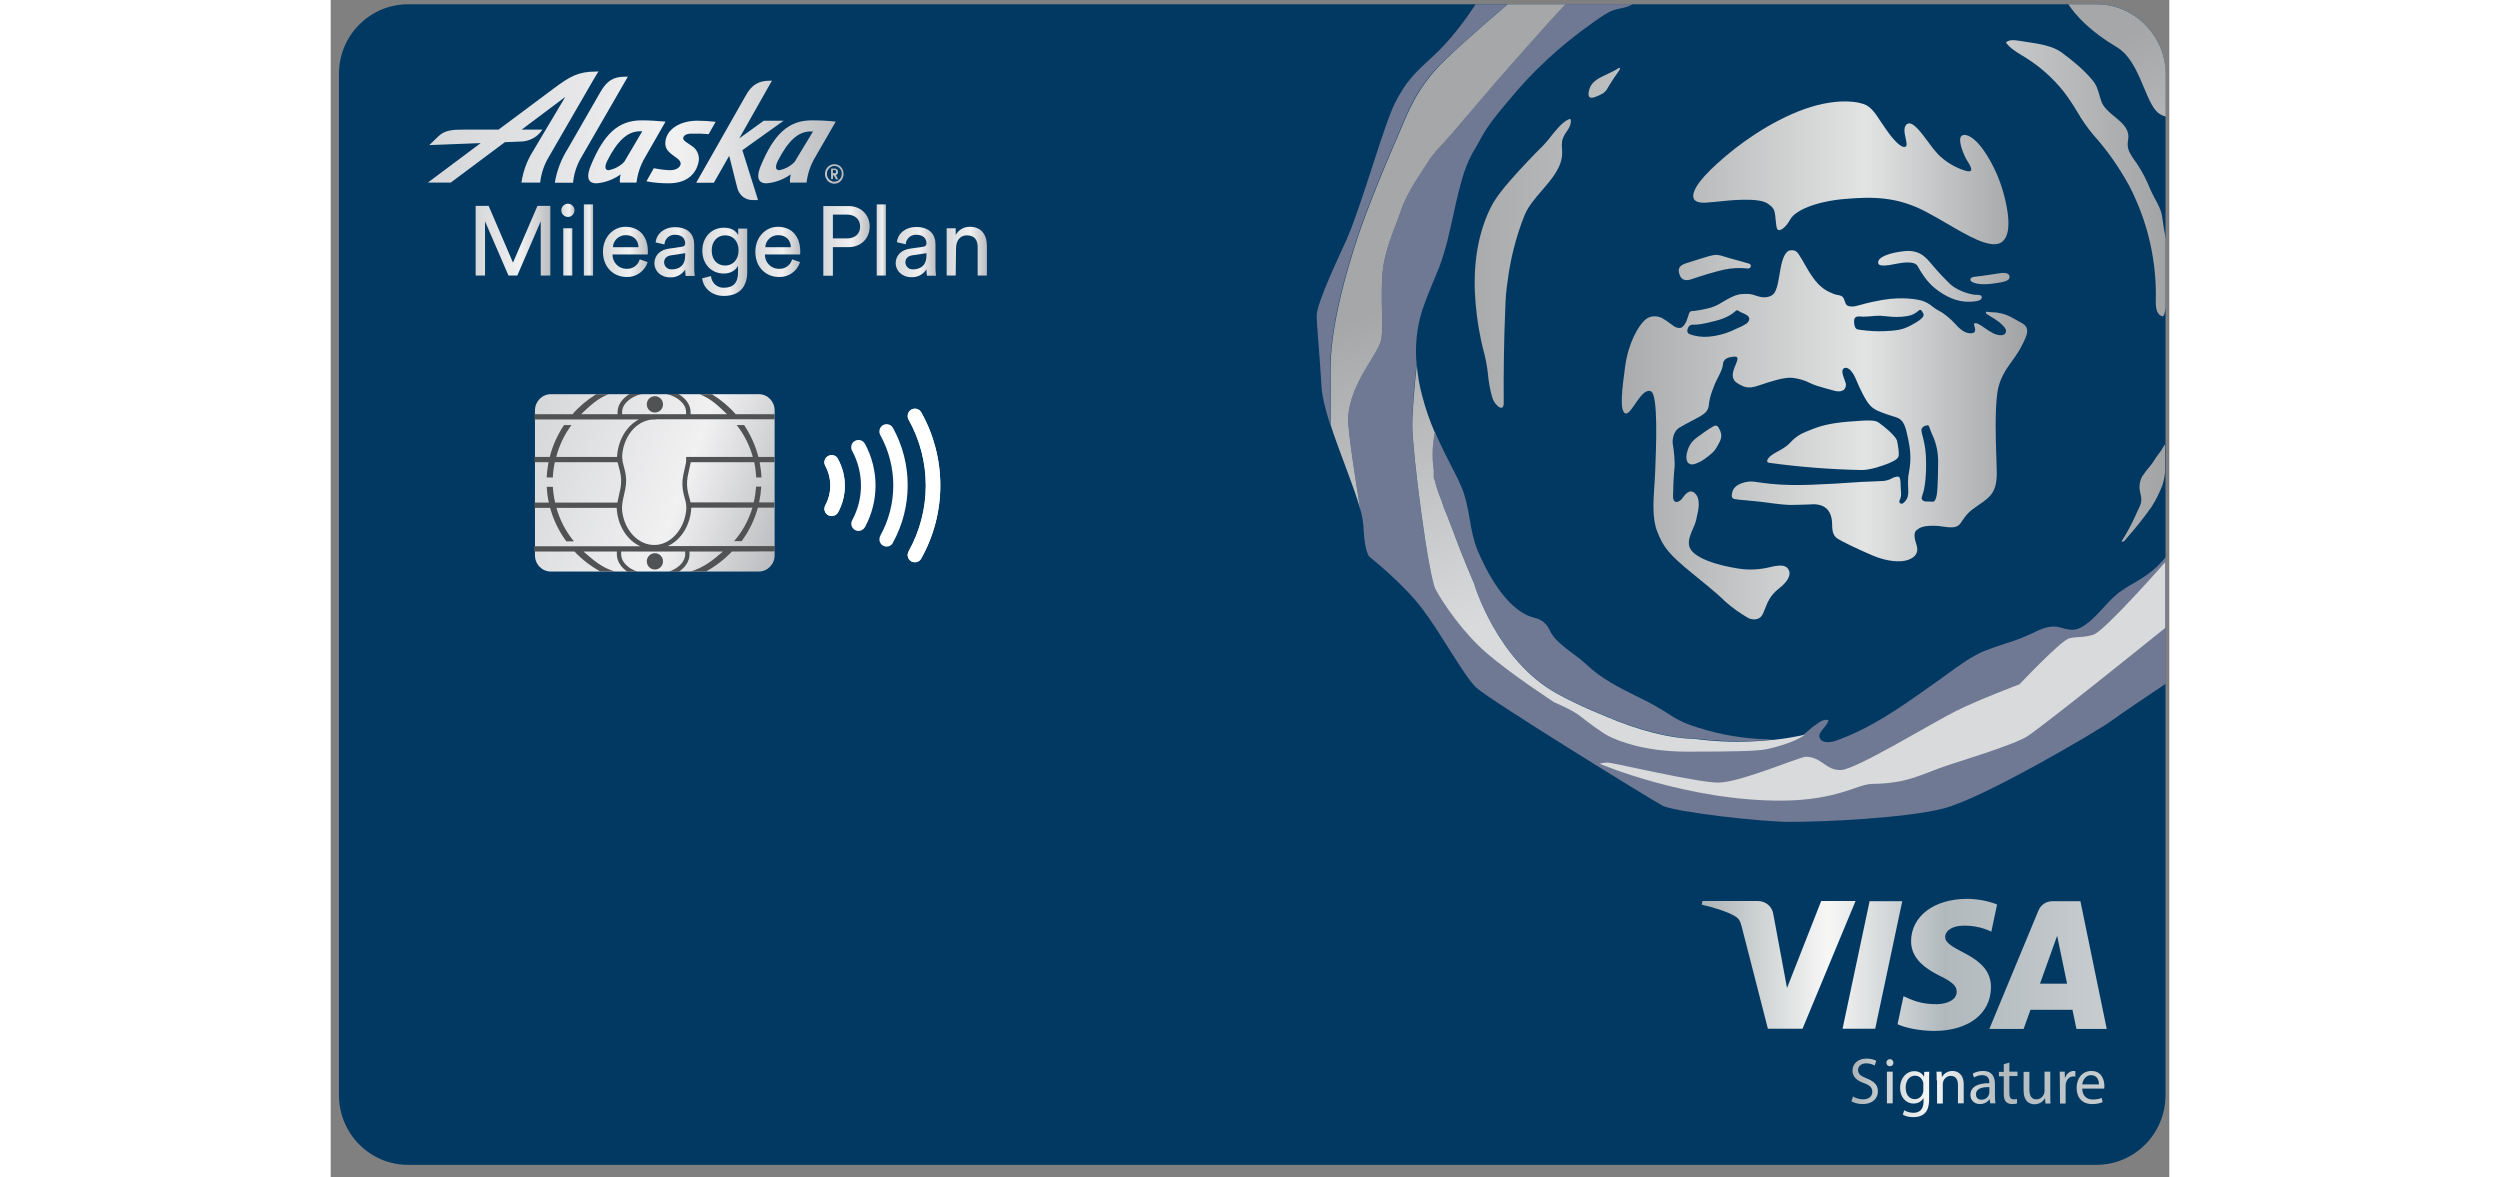<svg width="378" height="178" viewBox="0 0 139 89" fill="none" xmlns="http://www.w3.org/2000/svg">
<rect x="0" y="0" width="139" height="89" fill="#808080" stroke="none"/>
<g clip-path="url(#clip0_3298_1048)">
<path d="M5.846 0.324H133.492C136.382 0.324 138.713 2.689 138.713 5.592V82.794C138.713 85.71 136.369 88.062 133.492 88.062H5.846C2.956 88.062 0.625 85.696 0.625 82.794V5.605C0.611 2.689 2.956 0.324 5.846 0.324Z" fill="#023963"/>
<path d="M22.192 12.235C21.879 12.565 21.456 12.785 21.006 12.867C20.72 12.867 20.706 12.579 20.897 12.18C21.634 10.708 22.411 9.924 23.379 9.924H23.556L22.192 12.235ZM23.501 9.099C21.715 9.099 20.625 10.172 19.657 12.537C19.411 13.129 19.275 13.871 20.107 13.858C20.761 13.803 21.375 13.569 21.92 13.184C21.865 13.39 21.852 13.597 21.865 13.803H23.119C23.201 13.129 23.419 12.482 23.76 11.905L25.314 9.195C24.701 9.14 24.101 9.099 23.501 9.099ZM32.308 15.123H31.886C31.627 15.123 31.367 15.041 31.163 14.876C30.959 14.711 30.808 14.477 30.74 14.215L30.127 11.781L28.968 13.816H27.632L31.354 7.269C31.817 6.417 32.322 6.1 33.222 6.1H33.358L30.89 10.46L32.744 9.126H34.244L31.122 11.354L32.308 15.123ZM22.465 5.798L18.934 11.918C18.593 12.496 18.389 13.143 18.321 13.816H16.944C17.094 12.895 17.435 12.028 17.925 11.245L20.393 6.953C20.884 6.1 21.375 5.798 22.261 5.798H22.465ZM35.076 12.235C34.762 12.565 34.353 12.785 33.903 12.867C33.617 12.867 33.603 12.579 33.794 12.18C34.558 10.694 35.307 9.938 36.289 9.938H36.466L35.076 12.235ZM36.371 9.099C34.585 9.099 33.494 10.172 32.513 12.537C32.267 13.129 32.131 13.871 32.962 13.858C33.617 13.803 34.23 13.569 34.776 13.184C34.735 13.39 34.708 13.597 34.721 13.803H35.975C36.057 13.129 36.275 12.482 36.616 11.905L38.184 9.195C37.584 9.126 36.984 9.099 36.371 9.099ZM20.011 5.413C18.757 5.413 18.103 5.757 16.876 6.678L12.69 9.8H10.018C9.255 9.8 8.628 9.828 8.137 10.309L7.455 10.969L11.341 10.818L7.346 13.803H9.078L13.168 10.749C13.958 10.722 14.504 10.694 14.517 10.694C14.817 10.667 15.103 10.57 15.362 10.419C15.621 10.268 15.839 10.048 16.003 9.8H14.435L17.735 7.325L15.281 11.451C14.831 12.166 14.544 12.964 14.422 13.803H15.839C15.908 13.129 16.126 12.482 16.467 11.905L19.807 6.128C20.038 5.729 20.243 5.399 20.243 5.399L20.011 5.413ZM26.651 10.419C26.651 10.543 26.678 10.612 26.923 10.777L27.305 11.038C27.482 11.148 27.618 11.3 27.714 11.492C27.809 11.685 27.85 11.891 27.837 12.097C27.7 13.074 27.005 13.858 25.546 13.858C24.987 13.858 24.428 13.816 23.869 13.707L24.428 12.716C24.837 12.799 25.246 12.854 25.655 12.867C26.201 12.867 26.419 12.606 26.46 12.4C26.46 12.276 26.419 12.125 26.16 11.946L25.86 11.726C25.369 11.368 25.246 11.079 25.314 10.639C25.437 9.773 26.392 9.126 27.727 9.126C28.191 9.126 28.641 9.154 29.104 9.209L28.573 10.144C28.164 10.103 27.755 10.089 27.332 10.103C26.923 10.089 26.691 10.227 26.651 10.419ZM38.061 12.414C38.198 12.414 38.334 12.455 38.457 12.524C38.579 12.606 38.661 12.716 38.716 12.854C38.825 13.129 38.77 13.445 38.579 13.665C38.484 13.775 38.361 13.844 38.211 13.871C38.075 13.899 37.925 13.885 37.802 13.83C37.666 13.775 37.557 13.679 37.489 13.555C37.298 13.266 37.339 12.881 37.571 12.634C37.707 12.496 37.884 12.414 38.061 12.414ZM38.061 13.734C38.17 13.734 38.293 13.707 38.375 13.638C38.47 13.569 38.552 13.486 38.593 13.376C38.634 13.266 38.648 13.156 38.634 13.033C38.62 12.922 38.566 12.812 38.484 12.73C38.32 12.551 38.075 12.496 37.87 12.592C37.761 12.634 37.68 12.716 37.611 12.812C37.543 12.909 37.516 13.019 37.516 13.143C37.516 13.225 37.53 13.294 37.557 13.363C37.584 13.431 37.625 13.5 37.68 13.555C37.734 13.61 37.789 13.652 37.857 13.679C37.925 13.72 37.993 13.748 38.061 13.734ZM37.966 13.541H37.83V12.744H38.102C38.129 12.744 38.17 12.744 38.198 12.757C38.225 12.771 38.252 12.785 38.279 12.812C38.307 12.84 38.32 12.867 38.334 12.895C38.348 12.922 38.361 12.964 38.361 12.991C38.361 13.046 38.348 13.101 38.32 13.143C38.293 13.184 38.252 13.211 38.198 13.239L38.361 13.555H38.198L38.034 13.253H37.98L37.966 13.541ZM38.075 13.101C38.157 13.101 38.211 13.06 38.211 12.977C38.211 12.895 38.17 12.854 38.075 12.854H37.966V13.088H38.075V13.101Z" fill="url(#paint0_linear_3298_1048)"/>
<path d="M15.88 20.831V16.732L14.108 20.831H13.44L11.668 16.732V20.831H10.959V15.563H11.941L13.781 19.855L15.635 15.563H16.603V20.831H15.88Z" fill="url(#paint1_linear_3298_1048)"/>
<path d="M17.925 15.398C18.198 15.398 18.43 15.618 18.43 15.893C18.43 16.168 18.212 16.402 17.939 16.402C17.666 16.402 17.435 16.182 17.435 15.907C17.435 15.632 17.653 15.412 17.925 15.398ZM17.584 20.831V17.255H18.266V20.831H17.584Z" fill="url(#paint2_linear_3298_1048)"/>
<path d="M19.139 20.831V15.453H19.834V20.831H19.139Z" fill="url(#paint3_linear_3298_1048)"/>
<path d="M23.965 19.813C23.747 20.501 23.093 20.969 22.37 20.941C21.416 20.941 20.584 20.24 20.584 19.029C20.584 17.901 21.388 17.145 22.274 17.145C23.365 17.145 23.979 17.901 23.979 19.016C23.979 19.084 23.979 19.167 23.965 19.236H21.306C21.293 19.827 21.756 20.308 22.329 20.322C22.343 20.322 22.356 20.322 22.37 20.322C22.833 20.35 23.242 20.047 23.365 19.607L23.965 19.813ZM23.27 18.686C23.256 18.177 22.929 17.778 22.302 17.778C21.784 17.778 21.361 18.177 21.334 18.686H23.27Z" fill="url(#paint4_linear_3298_1048)"/>
<path d="M25.573 18.796L26.528 18.658C26.746 18.631 26.8 18.52 26.8 18.397C26.8 18.053 26.569 17.75 26.037 17.75C25.628 17.723 25.26 18.039 25.233 18.465V18.479L24.565 18.328C24.633 17.64 25.246 17.173 26.01 17.173C27.073 17.173 27.482 17.778 27.482 18.479V20.267C27.482 20.46 27.496 20.666 27.523 20.859H26.841C26.814 20.694 26.8 20.542 26.8 20.377C26.555 20.762 26.119 20.996 25.655 20.969C24.933 20.969 24.469 20.46 24.469 19.896C24.497 19.236 24.96 18.878 25.573 18.796ZM26.8 19.305V19.14L25.724 19.305C25.424 19.346 25.205 19.525 25.205 19.841C25.219 20.143 25.464 20.377 25.764 20.364H25.778C26.351 20.364 26.8 20.088 26.8 19.305Z" fill="url(#paint5_linear_3298_1048)"/>
<path d="M28.75 20.872C28.791 21.381 29.214 21.767 29.718 21.753C30.454 21.753 30.795 21.368 30.795 20.597V20.088C30.631 20.419 30.25 20.68 29.718 20.68C28.777 20.68 28.096 19.965 28.096 18.947C28.096 17.984 28.75 17.214 29.718 17.214C30.263 17.214 30.631 17.42 30.809 17.778V17.283H31.49V20.584C31.49 21.491 31.054 22.372 29.718 22.372C28.832 22.372 28.177 21.808 28.082 21.038L28.75 20.872ZM30.836 18.933C30.836 18.245 30.427 17.791 29.827 17.791C29.227 17.791 28.805 18.245 28.805 18.933C28.805 19.621 29.2 20.075 29.827 20.075C30.413 20.075 30.836 19.621 30.836 18.933Z" fill="url(#paint6_linear_3298_1048)"/>
<path d="M35.485 19.813C35.267 20.501 34.612 20.969 33.89 20.941C32.935 20.941 32.104 20.24 32.104 19.029C32.104 17.901 32.908 17.145 33.794 17.145C34.885 17.145 35.498 17.901 35.498 19.016C35.498 19.084 35.498 19.167 35.485 19.236H32.826C32.813 19.827 33.276 20.308 33.849 20.322C33.862 20.322 33.876 20.322 33.89 20.322C34.353 20.35 34.762 20.047 34.885 19.607L35.485 19.813ZM34.789 18.686C34.776 18.177 34.449 17.778 33.822 17.778C33.303 17.778 32.881 18.177 32.854 18.686H34.789Z" fill="url(#paint7_linear_3298_1048)"/>
<path d="M37.966 18.685V20.845H37.243V15.577H39.138C40.106 15.577 40.747 16.251 40.747 17.131C40.747 18.011 40.106 18.685 39.138 18.685H37.966ZM39.016 18.025C39.643 18.025 40.025 17.681 40.025 17.131C40.025 16.581 39.643 16.223 39.016 16.223H37.966V18.025H39.016Z" fill="url(#paint8_linear_3298_1048)"/>
<path d="M41.279 20.831V15.453H41.974V20.831H41.279Z" fill="url(#paint9_linear_3298_1048)"/>
<path d="M43.815 18.795L44.769 18.658C44.987 18.63 45.041 18.52 45.041 18.397C45.041 18.053 44.81 17.75 44.278 17.75C43.869 17.723 43.501 18.039 43.474 18.452V18.465L42.806 18.314C42.874 17.626 43.487 17.159 44.251 17.159C45.314 17.159 45.723 17.764 45.723 18.465V20.253C45.723 20.446 45.737 20.652 45.764 20.845H45.082C45.055 20.68 45.041 20.529 45.041 20.363C44.796 20.748 44.36 20.982 43.896 20.955C43.174 20.955 42.71 20.446 42.71 19.882C42.737 19.236 43.201 18.878 43.815 18.795ZM45.041 19.304V19.139L43.964 19.304C43.664 19.346 43.446 19.524 43.446 19.841C43.46 20.143 43.705 20.377 44.005 20.363H44.019C44.578 20.363 45.041 20.088 45.041 19.304Z" fill="url(#paint10_linear_3298_1048)"/>
<path d="M47.25 20.831H46.568V17.255H47.25V17.764C47.468 17.365 47.891 17.131 48.341 17.145C49.186 17.145 49.608 17.764 49.608 18.562V20.831H48.913V18.686C48.913 18.19 48.709 17.792 48.095 17.792C47.55 17.792 47.277 18.232 47.277 18.768L47.25 20.831Z" fill="url(#paint11_linear_3298_1048)"/>
<path fill-rule="evenodd" clip-rule="evenodd" d="M119.478 71.144C119.464 72.533 120.705 73.303 121.645 73.771C122.613 74.239 122.927 74.555 122.927 74.968C122.927 75.614 122.163 75.903 121.441 75.917C120.2 75.931 119.478 75.573 118.905 75.312L118.455 77.43C119.028 77.705 120.091 77.925 121.209 77.939C123.799 77.939 125.503 76.646 125.517 74.638C125.531 72.093 122.027 71.956 122.054 70.814C122.068 70.47 122.395 70.099 123.104 70.002C123.936 69.92 124.781 70.071 125.544 70.429L125.98 68.379C125.244 68.091 124.454 67.953 123.663 67.953C121.209 67.967 119.491 69.273 119.478 71.144ZM130.152 68.132C129.689 68.132 129.28 68.407 129.102 68.847L125.394 77.787H127.985L128.503 76.343H131.679L131.979 77.787H134.269L132.279 68.132H130.152ZM130.52 70.745L131.27 74.363H129.225L130.52 70.745ZM116.342 68.132L114.297 77.774H116.765L118.81 68.132H116.342ZM112.675 68.132L110.098 74.693L109.062 69.109C108.98 68.545 108.489 68.118 107.917 68.118H103.704L103.65 68.393C104.509 68.586 105.49 68.888 106.09 69.219C106.458 69.425 106.553 69.59 106.676 70.071L108.653 77.774H111.27L115.279 68.118H112.675V68.132Z" fill="url(#paint12_linear_3298_1048)"/>
<path d="M39.902 40.142C39.602 40.142 39.356 39.895 39.356 39.592C39.356 39.496 39.384 39.413 39.425 39.331C40.311 37.694 40.311 35.727 39.425 34.09C39.275 33.829 39.356 33.485 39.629 33.334C39.888 33.183 40.229 33.265 40.379 33.54C40.379 33.54 40.379 33.554 40.392 33.554C41.456 35.521 41.456 37.887 40.392 39.853C40.283 40.032 40.093 40.142 39.902 40.142Z" fill="white"/>
<path d="M37.87 39.014C37.571 39.014 37.325 38.767 37.325 38.464C37.325 38.368 37.352 38.285 37.393 38.203C37.898 37.268 37.898 36.154 37.393 35.218C37.243 34.957 37.339 34.613 37.611 34.475C37.87 34.324 38.211 34.42 38.348 34.696C39.043 35.961 39.043 37.488 38.348 38.753C38.252 38.904 38.075 39.014 37.87 39.014Z" fill="white"/>
<path d="M37.87 39.014C37.571 39.014 37.325 38.767 37.325 38.464C37.325 38.368 37.352 38.285 37.393 38.203C37.898 37.268 37.898 36.154 37.393 35.218C37.243 34.957 37.339 34.613 37.611 34.475C37.87 34.324 38.211 34.42 38.348 34.696C39.043 35.961 39.043 37.488 38.348 38.753C38.252 38.904 38.075 39.014 37.87 39.014Z" fill="white"/>
<path d="M42.029 41.325C41.729 41.325 41.483 41.078 41.483 40.775C41.483 40.679 41.511 40.582 41.551 40.5C42.86 38.134 42.86 35.26 41.551 32.894C41.401 32.633 41.497 32.289 41.756 32.137C42.015 31.986 42.356 32.082 42.506 32.344C43.992 35.039 43.992 38.327 42.506 41.023C42.424 41.215 42.233 41.325 42.029 41.325Z" fill="white"/>
<path d="M44.169 42.508C44.074 42.508 43.978 42.48 43.896 42.439C43.637 42.288 43.542 41.958 43.692 41.683C45.423 38.588 45.423 34.806 43.692 31.725C43.542 31.463 43.637 31.119 43.896 30.968C44.155 30.817 44.496 30.913 44.646 31.174C46.568 34.599 46.568 38.794 44.646 42.219C44.551 42.398 44.373 42.508 44.169 42.508Z" fill="white"/>
<path d="M44.169 42.508C44.074 42.508 43.978 42.48 43.896 42.439C43.637 42.288 43.542 41.958 43.692 41.683C45.423 38.588 45.423 34.806 43.692 31.725C43.542 31.463 43.637 31.119 43.896 30.968C44.155 30.817 44.496 30.913 44.646 31.174C46.568 34.599 46.568 38.794 44.646 42.219C44.551 42.398 44.373 42.508 44.169 42.508Z" fill="white"/>
<path d="M16.644 29.799H32.363C33.031 29.799 33.562 30.349 33.562 31.023V41.985C33.562 42.659 33.017 43.209 32.363 43.209H16.644C15.976 43.209 15.444 42.659 15.444 41.985V31.023C15.444 30.349 15.989 29.799 16.644 29.799Z" fill="url(#paint13_linear_3298_1048)"/>
<path d="M33.576 41.683V41.284H25.478C26.473 40.844 27.196 39.716 27.264 38.382H31.886C31.599 39.317 31.136 40.183 30.495 40.912H31.067C31.627 40.156 32.049 39.289 32.294 38.382H33.549V37.983H32.39C32.472 37.584 32.526 37.185 32.553 36.786H32.158C32.131 37.185 32.076 37.584 31.981 37.983H27.209L27.032 37.309C26.923 36.882 26.91 36.442 26.991 36.002L27.223 34.943H32.022C32.104 35.328 32.145 35.713 32.172 36.098H32.567C32.553 35.713 32.499 35.328 32.431 34.943H33.562V34.544H32.335C32.117 33.691 31.749 32.88 31.258 32.137H30.699C31.258 32.852 31.667 33.664 31.913 34.544H26.869V34.943L26.65 35.947C26.555 36.415 26.569 36.91 26.691 37.377L26.814 37.845C26.841 37.941 26.855 38.024 26.869 38.12C26.896 38.313 26.896 38.505 26.869 38.684C26.664 40.115 25.655 41.201 24.456 41.201C23.256 41.201 22.233 40.115 22.043 38.698C22.015 38.505 22.015 38.313 22.043 38.12C22.056 38.024 22.07 37.928 22.083 37.831L22.274 36.965C22.37 36.497 22.356 36.002 22.233 35.534L22.111 35.081C22.083 34.984 22.07 34.888 22.056 34.792C22.029 34.599 22.029 34.42 22.056 34.228C22.247 32.797 23.256 31.711 24.469 31.711H24.605V31.697H33.562V31.312H30.618C30.1 30.72 29.486 30.212 28.818 29.799H27.891C28.777 30.157 29.295 30.679 29.963 31.312H27.209V31.161C27.209 30.61 26.855 30.129 26.296 29.785H25.41C26.255 30.005 26.869 30.542 26.869 31.161V31.312H22.029V31.161C22.029 30.555 22.642 30.005 23.488 29.785H22.602C22.043 30.115 21.688 30.61 21.688 31.161V31.312H18.934C19.602 30.679 20.12 30.157 21.006 29.799H20.079C19.411 30.212 18.798 30.72 18.28 31.312H15.403V31.711H23.297C22.37 32.192 21.715 33.279 21.647 34.544H17.053C17.271 33.678 17.666 32.866 18.198 32.137H17.639C17.148 32.866 16.78 33.678 16.562 34.544H15.403V34.943H16.467C16.398 35.328 16.344 35.713 16.33 36.098H16.794C16.807 35.713 16.862 35.328 16.944 34.943H21.688L21.865 35.617C21.974 36.043 21.988 36.483 21.906 36.924L21.674 37.996H16.971C16.876 37.611 16.821 37.212 16.794 36.8H16.33C16.358 37.199 16.398 37.598 16.494 37.996H15.403V38.395H16.589C16.835 39.303 17.257 40.17 17.816 40.926H18.389C17.775 40.183 17.326 39.317 17.067 38.395H21.62C21.688 39.73 22.411 40.857 23.406 41.297H15.376V41.696H18.43C19.002 42.301 19.67 42.81 20.393 43.209H21.483C20.461 42.893 19.889 42.37 19.111 41.696H21.634V41.916C21.634 42.425 21.947 42.893 22.438 43.223H23.201C22.479 42.975 21.961 42.48 21.961 41.916V41.696H26.8V41.916C26.8 42.467 26.296 42.962 25.56 43.223H26.323C26.814 42.893 27.128 42.425 27.128 41.916V41.696H29.65C28.873 42.37 28.232 42.893 27.209 43.209H28.368C29.091 42.81 29.759 42.301 30.331 41.696L33.576 41.683Z" fill="#515254"/>
<path d="M24.51 31.188C24.849 31.188 25.124 30.911 25.124 30.569C25.124 30.227 24.849 29.95 24.51 29.95C24.171 29.95 23.897 30.227 23.897 30.569C23.897 30.911 24.171 31.188 24.51 31.188Z" fill="#515254"/>
<path d="M24.51 43.058C24.849 43.058 25.124 42.781 25.124 42.439C25.124 42.097 24.849 41.82 24.51 41.82C24.171 41.82 23.897 42.097 23.897 42.439C23.897 42.781 24.171 43.058 24.51 43.058Z" fill="#515254"/>
<path d="M137.909 15.013C137.787 14.779 137.664 14.546 137.555 14.298C137.282 13.61 136.941 12.95 136.532 12.345C136.491 12.276 136.437 12.221 136.396 12.152C136.123 11.767 135.851 11.382 135.851 10.928C135.851 10.832 135.864 10.722 135.878 10.626C135.892 10.529 135.905 10.419 135.905 10.323C135.905 9.676 135.387 9.25 134.855 8.81C134.433 8.466 134.01 8.108 133.847 7.627C133.806 7.49 133.765 7.352 133.724 7.214C133.601 6.788 133.506 6.43 133.165 6.032C132.538 5.275 131.652 4.546 130.861 3.968C130.179 3.46 129.13 3.308 128.216 3.171C127.998 3.143 127.78 3.102 127.589 3.074C127.262 3.019 126.88 2.992 126.648 3.212C126.962 3.652 127.439 3.927 127.903 4.216L128.107 4.34C129.225 5.028 130.207 5.908 131.025 6.939C131.393 7.421 131.72 7.916 132.033 8.439C132.388 9.058 132.797 9.649 133.26 10.199C134.297 11.354 135.183 12.62 135.932 13.982C136.164 14.408 136.369 14.862 136.56 15.302C137.555 17.64 138.046 20.185 137.977 22.729C137.964 23.197 138.018 23.775 138.468 23.912C138.577 23.953 138.659 23.706 138.727 23.307V18.039C138.632 17.503 138.536 16.98 138.468 16.444C138.4 15.907 138.155 15.453 137.909 15.013Z" fill="#023963"/>
<path d="M137.909 15.013C137.787 14.779 137.664 14.546 137.555 14.298C137.282 13.61 136.941 12.95 136.532 12.345C136.491 12.276 136.437 12.221 136.396 12.152C136.123 11.767 135.851 11.382 135.851 10.928C135.851 10.832 135.864 10.722 135.878 10.626C135.892 10.529 135.905 10.419 135.905 10.323C135.905 9.676 135.387 9.25 134.855 8.81C134.433 8.466 134.01 8.108 133.847 7.627C133.806 7.49 133.765 7.352 133.724 7.214C133.601 6.788 133.506 6.43 133.165 6.032C132.538 5.275 131.652 4.546 130.861 3.968C130.179 3.46 129.13 3.308 128.216 3.171C127.998 3.143 127.78 3.102 127.589 3.074C127.262 3.019 126.88 2.992 126.648 3.212C126.962 3.652 127.439 3.927 127.903 4.216L128.107 4.34C129.225 5.028 130.207 5.908 131.025 6.939C131.393 7.421 131.72 7.916 132.033 8.439C132.388 9.058 132.797 9.649 133.26 10.199C134.297 11.354 135.183 12.62 135.932 13.982C136.164 14.408 136.369 14.862 136.56 15.302C137.555 17.64 138.046 20.185 137.977 22.729C137.964 23.197 138.018 23.775 138.468 23.912C138.577 23.953 138.659 23.706 138.727 23.307V18.039C138.632 17.503 138.536 16.98 138.468 16.444C138.4 15.907 138.155 15.453 137.909 15.013Z" fill="url(#paint14_linear_3298_1048)"/>
<path d="M138.509 33.856C138.468 33.939 138.414 34.008 138.359 34.09C138.141 34.365 137.937 34.668 137.746 34.971C137.637 35.122 137.528 35.273 137.405 35.411C137.282 35.548 137.159 35.7 137.064 35.864C136.996 35.933 136.941 36.016 136.9 36.112C136.778 36.373 136.737 36.648 136.75 36.937C136.764 37.047 136.778 37.144 136.805 37.254C136.832 37.364 136.86 37.487 136.873 37.597C136.928 37.969 136.791 38.244 136.641 38.547C136.587 38.657 136.532 38.753 136.491 38.877C136.192 39.537 135.864 40.17 135.483 40.775L135.387 40.94C135.496 40.995 135.605 40.899 135.673 40.816L135.864 40.582C136.505 39.867 137.091 39.111 137.65 38.327C137.991 37.804 138.264 37.24 138.482 36.662C138.591 36.332 138.659 35.974 138.686 35.631V33.581C138.632 33.65 138.564 33.746 138.509 33.856Z" fill="#023963"/>
<path d="M138.509 33.856C138.468 33.939 138.414 34.008 138.359 34.09C138.141 34.365 137.937 34.668 137.746 34.971C137.637 35.122 137.528 35.273 137.405 35.411C137.282 35.548 137.159 35.7 137.064 35.864C136.996 35.933 136.941 36.016 136.9 36.112C136.778 36.373 136.737 36.648 136.75 36.937C136.764 37.047 136.778 37.144 136.805 37.254C136.832 37.364 136.86 37.487 136.873 37.597C136.928 37.969 136.791 38.244 136.641 38.547C136.587 38.657 136.532 38.753 136.491 38.877C136.192 39.537 135.864 40.17 135.483 40.775L135.387 40.94C135.496 40.995 135.605 40.899 135.673 40.816L135.864 40.582C136.505 39.867 137.091 39.111 137.65 38.327C137.991 37.804 138.264 37.24 138.482 36.662C138.591 36.332 138.659 35.974 138.686 35.631V33.581C138.632 33.65 138.564 33.746 138.509 33.856Z" fill="url(#paint15_linear_3298_1048)"/>
<path d="M93.752 9.057C93.739 9.016 93.711 8.961 93.575 9.03C93.111 9.236 92.648 9.814 92.239 10.323C92.062 10.57 91.857 10.79 91.653 11.011C90.821 11.836 90.017 12.689 89.24 13.569C88.626 14.27 88.026 14.986 87.631 15.825C86.581 18.025 86.349 20.515 86.554 22.922C86.663 24.228 86.881 25.508 87.222 26.773C87.345 27.282 87.44 27.805 87.495 28.341C87.549 28.932 87.658 29.51 87.822 30.074C87.917 30.377 88.108 30.638 88.381 30.803C88.476 30.858 88.681 30.858 88.681 30.5C88.667 28.08 88.694 25.686 88.803 23.252C88.817 22.605 88.871 21.959 88.967 21.312C89.185 19.566 89.621 17.846 90.276 16.223C90.548 15.591 91.053 14.999 91.571 14.394C92.348 13.5 93.125 12.592 93.098 11.506C93.098 11.409 93.098 11.313 93.084 11.217C93.07 11.024 93.07 10.832 93.098 10.639C93.166 10.392 93.275 10.158 93.439 9.951C93.616 9.69 93.793 9.415 93.752 9.057C93.766 9.071 93.752 9.057 93.752 9.057Z" fill="#023963"/>
<path d="M93.752 9.057C93.739 9.016 93.711 8.961 93.575 9.03C93.111 9.236 92.648 9.814 92.239 10.323C92.062 10.57 91.857 10.79 91.653 11.011C90.821 11.836 90.017 12.689 89.24 13.569C88.626 14.27 88.026 14.986 87.631 15.825C86.581 18.025 86.349 20.515 86.554 22.922C86.663 24.228 86.881 25.508 87.222 26.773C87.345 27.282 87.44 27.805 87.495 28.341C87.549 28.932 87.658 29.51 87.822 30.074C87.917 30.377 88.108 30.638 88.381 30.803C88.476 30.858 88.681 30.858 88.681 30.5C88.667 28.08 88.694 25.686 88.803 23.252C88.817 22.605 88.871 21.959 88.967 21.312C89.185 19.566 89.621 17.846 90.276 16.223C90.548 15.591 91.053 14.999 91.571 14.394C92.348 13.5 93.125 12.592 93.098 11.506C93.098 11.409 93.098 11.313 93.084 11.217C93.07 11.024 93.07 10.832 93.098 10.639C93.166 10.392 93.275 10.158 93.439 9.951C93.616 9.69 93.793 9.415 93.752 9.057C93.766 9.071 93.752 9.057 93.752 9.057Z" fill="url(#paint16_linear_3298_1048)"/>
<path d="M97.242 5.22L97.188 5.261C97.01 5.371 96.806 5.454 96.615 5.55L96.329 5.688C95.715 5.976 95.197 6.265 95.102 6.981C95.075 7.077 95.088 7.173 95.115 7.269C95.129 7.283 95.143 7.311 95.156 7.324C95.306 7.517 95.824 7.242 96.07 7.118L96.138 7.091C96.329 6.967 96.479 6.802 96.574 6.595L96.642 6.485C96.71 6.375 96.779 6.265 96.847 6.155C96.901 6.073 96.956 6.004 96.997 5.921C97.065 5.825 97.133 5.729 97.201 5.633C97.269 5.536 97.338 5.44 97.406 5.33C97.447 5.275 97.501 5.165 97.46 5.137C97.419 5.096 97.324 5.179 97.242 5.22Z" fill="#023963"/>
<path d="M97.242 5.22L97.188 5.261C97.01 5.371 96.806 5.454 96.615 5.55L96.329 5.688C95.715 5.976 95.197 6.265 95.102 6.981C95.075 7.077 95.088 7.173 95.115 7.269C95.129 7.283 95.143 7.311 95.156 7.324C95.306 7.517 95.824 7.242 96.07 7.118L96.138 7.091C96.329 6.967 96.479 6.802 96.574 6.595L96.642 6.485C96.71 6.375 96.779 6.265 96.847 6.155C96.901 6.073 96.956 6.004 96.997 5.921C97.065 5.825 97.133 5.729 97.201 5.633C97.269 5.536 97.338 5.44 97.406 5.33C97.447 5.275 97.501 5.165 97.46 5.137C97.419 5.096 97.324 5.179 97.242 5.22Z" fill="url(#paint17_linear_3298_1048)"/>
<path fill-rule="evenodd" clip-rule="evenodd" d="M114.474 15.04C116.601 14.862 118.4 14.862 120.568 15.99C121.1 16.265 121.659 16.595 122.204 16.911C123.813 17.846 125.34 18.74 126.198 18.383C126.771 18.108 127.112 17.186 126.553 14.931C125.994 12.675 124.944 11.286 124.59 10.887C124.235 10.488 123.69 10.048 123.322 10.254C122.954 10.46 123.417 11.698 123.772 12.235C124.126 12.771 124.167 13.115 123.499 12.881C122.749 12.633 122.054 12.207 121.495 11.643C121.236 11.354 120.991 11.052 120.773 10.735C120.214 9.979 119.6 9.154 119.205 9.36C118.878 9.539 118.973 10.048 119.068 10.46C119.137 10.763 119.191 11.024 119.055 11.093C118.728 11.231 118.114 10.543 117.582 9.773C117.446 9.58 117.31 9.388 117.187 9.195C116.805 8.604 116.437 8.04 115.878 7.861C115.142 7.613 113.247 7.393 110.452 8.631C107.821 9.8 105.654 11.533 104.318 12.84C102.981 14.146 102.954 14.738 103.036 14.986C103.131 15.233 103.431 15.384 104.195 15.302L104.658 15.261C105.804 15.137 107.998 14.903 108.666 15.412C109.103 15.728 109.171 15.811 109.239 16.622C109.307 17.379 109.375 17.379 109.484 17.392H109.512C109.621 17.406 109.975 17.255 110.357 16.567C110.752 15.88 112.347 15.219 114.474 15.04ZM105.299 20.391C104.686 20.529 103.513 20.886 102.886 21.106C102.259 21.326 102.054 20.996 101.986 20.79C101.809 20.322 101.945 20.075 102.477 19.896L102.532 19.882C103.05 19.717 104.045 19.401 104.263 19.346L104.345 19.332C104.549 19.277 104.781 19.208 105.272 19.373C105.558 19.469 106.022 19.593 106.431 19.703C106.826 19.813 107.167 19.91 107.249 19.937C107.426 20.006 107.412 20.336 107.085 20.295C106.485 20.226 105.885 20.267 105.299 20.391ZM116.996 19.91C117.051 20.157 117.651 20.088 118.237 19.965C118.837 19.841 119.709 19.717 119.955 20.088L120.023 20.212C120.268 20.625 120.65 21.285 121.304 21.808C122.027 22.385 122.927 22.853 123.935 22.812C124.903 22.784 124.835 22.523 124.808 22.413V22.399C124.794 22.317 124.576 22.275 124.399 22.289C124.222 22.303 123.158 22.11 122.463 21.505C122 21.065 121.563 20.597 121.154 20.116C121.018 19.965 120.909 19.827 120.813 19.717L120.8 19.703C120.445 19.332 120.009 18.878 118.959 18.988C117.91 19.098 116.887 19.428 116.996 19.91ZM125.599 21.45C124.644 21.574 123.963 21.381 123.963 21.147C123.963 20.955 124.235 20.914 124.372 20.914C124.481 20.914 125.094 20.817 125.571 20.748C125.749 20.721 125.912 20.694 126.021 20.68C126.417 20.611 126.88 20.57 126.921 20.9C126.962 21.23 126.539 21.326 125.599 21.45ZM103.295 35.012C103.486 34.943 103.65 34.847 103.813 34.737C104.031 34.585 104.249 34.42 104.44 34.242C104.658 34.049 104.781 33.843 105.013 33.389C105.245 32.921 105.081 32.605 104.917 32.316C104.781 32.068 104.549 32.206 104.372 32.33L104.29 32.371C104.127 32.467 103.677 32.783 103.309 33.059L103.254 33.1L103.186 33.155C102.872 33.403 102.654 33.746 102.559 34.145C102.45 34.462 102.45 34.929 102.709 35.053C102.886 35.163 103.118 35.094 103.295 35.012ZM117.76 35.039C117.255 35.232 116.492 35.507 115.797 35.534C113.465 35.493 111.134 35.314 108.816 34.998C108.666 34.984 108.476 34.929 108.694 34.64C108.857 34.42 109.144 34.269 109.444 34.104C109.648 33.994 109.839 33.884 110.03 33.746C110.152 33.65 110.275 33.54 110.371 33.43C110.684 33.086 111.079 32.811 111.516 32.646L111.543 32.632C112.416 32.275 113.07 32.013 114.747 31.876C116.424 31.738 116.764 31.766 117.023 31.945C117.282 32.123 117.514 32.316 117.746 32.522L117.869 32.632C118.073 32.839 118.346 33.086 118.414 33.32C118.482 33.609 118.605 34.324 118.523 34.517C118.441 34.709 118.264 34.819 117.76 35.039ZM110.398 18.919C109.989 18.933 109.743 19.511 109.593 20.391C109.566 20.529 109.553 20.652 109.525 20.79C109.403 21.505 109.294 22.124 108.953 22.33C108.516 22.578 108.094 22.454 107.848 22.385C107.808 22.372 107.767 22.358 107.726 22.344C107.48 22.248 107.208 22.206 106.949 22.22H106.908C106.526 22.234 106.267 22.248 105.572 22.633C105.422 22.715 105.299 22.784 105.19 22.853C104.836 23.087 104.44 23.252 104.031 23.334C103.69 23.417 103.363 23.472 103.022 23.513H103.009H102.954C102.804 23.527 102.722 23.527 102.627 23.898C102.518 24.311 102.286 24.751 102.027 24.792C101.864 24.806 101.686 24.765 101.55 24.655C101.523 24.641 101.509 24.627 101.482 24.613L101.386 24.545C101.141 24.352 100.882 24.173 100.609 24.022C100.337 23.912 99.791 23.774 99.328 24.215C98.864 24.655 98.115 25.893 97.869 27.653C97.624 29.414 97.419 31.092 97.883 31.257C98.074 31.326 98.333 30.954 98.605 30.555C98.973 30.019 99.382 29.414 99.805 29.579C100.378 29.813 100.2 33.911 100.132 35.644C100.119 35.878 100.119 36.057 100.105 36.195C100.091 36.387 100.078 36.58 100.064 36.8C99.996 37.873 99.9 39.207 100.282 40.169C100.732 41.339 101.141 41.889 102.954 43.361C104.767 44.832 105.067 45.121 105.463 45.506C105.994 45.974 106.567 46.373 107.18 46.73C107.453 46.854 108.039 46.964 108.298 46.359C108.339 46.263 108.38 46.166 108.421 46.056C108.626 45.534 108.83 45.011 109.457 44.516C110.234 43.924 110.411 43.402 110.221 43.072C110.03 42.742 109.703 42.714 109.171 42.797C109.075 42.81 108.98 42.838 108.857 42.865C108.039 43.072 107.194 43.113 106.362 42.975C104.972 42.755 102.886 42.205 102.695 41.242C102.613 40.802 102.818 40.362 102.995 39.95C103.091 39.757 103.172 39.537 103.227 39.331C103.241 39.276 103.254 39.207 103.268 39.124C103.404 38.56 103.609 37.666 103.091 37.254C102.709 36.951 102.395 37.391 102.191 37.653V37.666C102 37.941 101.468 38.203 101.482 37.487V37.432C101.496 36.745 101.523 36.016 101.591 35.383C101.645 34.943 101.536 33.966 101.468 33.609C101.4 33.251 101.523 32.618 101.918 32.357C102.164 32.206 102.545 32 102.886 31.821C103.131 31.683 103.363 31.573 103.5 31.491L103.527 31.477C103.84 31.284 104.168 31.078 104.195 30.569C104.222 30.06 104.59 29.07 104.849 28.602C105.095 28.135 105.245 27.777 105.258 27.529C105.272 27.282 105.435 27.062 105.858 26.993C106.267 26.924 106.431 26.938 106.322 27.282C106.294 27.392 106.24 27.502 106.199 27.612C106.09 27.873 105.981 28.148 105.994 28.382C106.008 28.726 106.199 28.905 106.512 29.07C106.84 29.235 107.14 29.427 107.93 29.152L108.012 29.125C108.803 28.863 109.839 28.506 110.493 28.561C110.957 28.616 111.42 28.74 111.843 28.96C112.034 29.056 112.238 29.125 112.443 29.194L112.497 29.207C112.865 29.317 112.947 29.345 113.67 29.538C114.051 29.648 114.283 29.551 114.379 29.483C114.529 29.345 114.597 29.139 114.529 28.946C114.501 28.85 114.474 28.767 114.433 28.671C114.311 28.341 114.174 27.942 114.42 27.832C114.747 27.694 115.088 28.135 115.333 28.726C115.578 29.317 116.015 30.267 116.383 30.652C116.696 30.995 117.146 31.147 117.664 31.326L117.869 31.394C117.964 31.422 118.046 31.449 118.128 31.477C118.591 31.614 118.905 31.711 119.123 32.591C119.368 33.636 119.409 33.994 119.423 34.475C119.437 34.86 119.396 35.259 119.327 35.644C119.273 35.892 119.246 36.153 119.246 36.415C119.246 36.58 119.246 36.731 119.259 36.868C119.273 37.391 119.273 37.625 119.014 37.914C118.905 38.038 118.782 38.148 118.646 38.038C118.55 37.955 118.591 37.873 118.632 37.776C118.646 37.749 118.659 37.708 118.673 37.666C118.741 37.487 118.728 37.254 118.7 36.951C118.7 36.868 118.687 36.758 118.687 36.662V36.607C118.687 36.497 118.673 36.387 118.659 36.277C118.646 36.098 118.55 36.002 118.4 36.029C118.264 36.057 118.128 36.098 118.019 36.167C117.828 36.277 117.61 36.332 117.405 36.36C117.187 36.373 116.86 36.387 116.492 36.401C116.028 36.415 115.524 36.442 115.142 36.47C114.474 36.525 113.029 36.607 111.911 36.648C110.902 36.69 109.893 36.676 108.885 36.58C108.339 36.525 108.012 36.47 107.794 36.442C107.644 36.415 107.508 36.401 107.358 36.401C107.14 36.401 106.144 36.511 105.967 37.185C105.872 37.542 105.913 37.68 106.172 37.735C106.308 37.763 106.676 37.804 107.071 37.831C107.426 37.859 107.794 37.9 108.039 37.928H108.053C108.585 37.996 109.743 38.161 110.302 38.175C110.793 38.175 111.407 38.148 111.857 38.134L112.061 38.12C112.47 38.12 113.465 38.189 113.506 39.564C113.506 40.032 113.547 40.445 113.861 40.678C114.174 40.912 115.428 41.504 116.546 41.985C117.664 42.467 118.714 42.535 119.287 42.315C119.859 42.095 120.064 41.724 119.886 41.187C119.709 40.651 119.668 40.252 119.9 40.073C120.132 39.895 120.391 39.702 121.468 39.757C121.604 39.771 121.754 39.784 121.904 39.812C122.408 39.881 122.94 39.963 123.213 39.564C123.24 39.523 123.267 39.482 123.295 39.441C123.704 38.849 123.799 38.712 124.644 38.134C125.544 37.529 125.994 37.116 125.953 35.589C125.939 35.3 125.939 34.984 125.926 34.64C125.871 33.1 125.817 31.078 125.994 29.716C126.144 28.643 126.648 27.928 127.139 27.254C127.385 26.924 127.603 26.594 127.794 26.236C128.298 25.274 128.516 24.765 127.794 24.393C127.671 24.325 127.562 24.27 127.453 24.201C126.962 23.926 126.689 23.774 126.28 23.692C126.076 23.637 125.871 23.609 125.667 23.609C125.585 23.609 125.517 23.596 125.435 23.596C125.217 23.554 125.162 23.554 125.135 23.609C125.108 23.664 125.176 23.733 125.38 23.857L125.421 23.884C125.721 24.05 126.008 24.242 126.267 24.462C126.512 24.696 126.771 24.944 126.607 25.191C126.471 25.439 125.953 25.356 125.599 25.15C125.421 25.054 125.19 24.902 124.999 24.765C124.849 24.655 124.699 24.558 124.535 24.476C124.344 24.407 124.194 24.393 124.249 24.586C124.249 24.613 124.263 24.627 124.263 24.655C124.317 24.834 124.372 25.026 124.249 25.122C124.099 25.246 123.649 25.246 123.24 24.902C123.09 24.779 122.94 24.641 122.817 24.49C122.627 24.283 122.422 24.091 122.204 23.912C122.013 23.761 121.809 23.609 121.591 23.499C121.468 23.431 121.345 23.362 121.236 23.279L121.086 23.169C120.868 22.977 120.609 22.839 120.336 22.743C119.955 22.633 118.878 22.413 117.31 22.674C116.778 22.77 116.246 22.88 115.715 23.032C115.36 23.128 115.142 23.197 114.897 23.169C114.61 23.128 114.556 23.046 114.46 22.757C114.365 22.468 114.311 22.427 114.161 22.358C114.092 22.33 114.024 22.317 113.942 22.303C113.806 22.289 113.683 22.248 113.561 22.193L113.465 22.151C113.165 22.028 112.606 21.78 112.02 20.927C111.788 20.597 111.584 20.24 111.379 19.882C111.27 19.689 111.189 19.538 111.093 19.401C110.861 18.988 110.711 18.905 110.398 18.919ZM120.336 37.419C120.118 37.914 120.595 37.914 120.663 37.914C120.813 37.914 120.95 37.914 121.1 37.928C121.277 37.928 121.331 37.763 121.4 37.515C121.468 37.267 121.509 36.483 121.522 35.081C121.55 34.338 121.413 33.581 121.1 32.907C121.059 32.825 121.032 32.756 121.004 32.687C120.977 32.618 120.95 32.522 120.923 32.467C120.841 32.233 120.813 32.137 120.718 32.151C120.5 32.192 120.445 32.206 120.336 32.33C120.227 32.453 120.241 32.508 120.309 32.797C120.323 32.839 120.323 32.866 120.336 32.921C120.35 32.962 120.364 33.017 120.377 33.072C120.527 33.65 120.609 34.242 120.609 34.833C120.636 35.809 120.541 36.91 120.336 37.419ZM103.118 24.545C103.404 24.545 103.786 24.49 104.699 24.256C105.613 24.022 106.022 23.678 106.158 23.554C106.308 23.431 106.335 23.417 106.499 23.541C106.581 23.596 106.662 23.637 106.744 23.664C106.853 23.706 106.949 23.761 107.044 23.816C107.276 23.953 107.317 24.173 107.112 24.393C106.935 24.572 106.499 24.751 106.035 24.957L105.926 25.012C105.381 25.246 104.795 25.398 104.195 25.453C103.704 25.494 103.2 25.439 102.736 25.26C102.559 25.191 102.504 24.999 102.627 24.765C102.695 24.6 102.872 24.517 103.05 24.545H103.118ZM116.41 23.912C116.233 23.926 116.056 23.939 115.878 23.939C115.824 23.939 115.756 23.939 115.701 23.926C115.401 23.912 115.142 23.898 115.169 24.38C115.183 24.669 115.278 24.902 115.497 24.916C115.537 24.916 115.606 24.93 115.701 24.944C116.26 25.026 116.819 25.054 117.392 25.04C118.291 24.999 118.796 24.957 119.437 24.613C120.077 24.27 120.541 23.967 120.404 23.706C120.268 23.444 120.214 23.362 120.064 23.472L119.995 23.527C119.764 23.733 119.477 23.857 119.164 23.898C118.659 23.981 118.141 23.981 117.637 23.912C117.46 23.898 117.296 23.884 117.146 23.871C116.901 23.871 116.655 23.884 116.41 23.912Z" fill="url(#paint18_linear_3298_1048)"/>
<path d="M83.364 4.23C81.878 5.592 81.319 6.128 80.474 7.765C79.615 9.443 77.992 15.385 76.806 18.108C76.425 18.974 74.543 22.853 74.543 23.871C74.543 24.545 74.775 26.952 74.911 29.276C74.966 30.047 75.225 31.037 75.566 32.11V27.777C75.566 23.912 77.406 18.424 78.142 16.43C78.865 14.477 79.956 11.85 80.596 10.406C81.237 8.961 81.769 7.27 83.35 5.44C84.223 4.423 86.84 2.139 88.967 0.324H86.554C85.818 1.465 84.7 2.992 83.364 4.23Z" fill="#6F7994"/>
<path d="M137.773 43.099C137.323 43.471 136.832 43.787 136.328 44.076C135.932 44.296 135.564 44.544 135.196 44.791C134.801 45.121 134.419 45.479 134.092 45.864C133.342 46.675 132.524 47.569 131.72 47.611C131.461 47.611 131.202 47.569 130.943 47.487C130.793 47.446 130.629 47.404 130.466 47.377C129.811 47.308 129.198 47.597 128.625 47.886C127.957 48.188 127.262 48.463 126.553 48.67C126.062 48.835 125.571 49 125.067 49.192C124.058 49.605 123.09 50.32 122.163 50.994C121.89 51.2 121.618 51.393 121.345 51.586L120.895 51.902C118.646 53.498 116.369 55.107 113.738 56.014C113.329 56.152 112.715 56.193 112.566 55.781C112.47 55.506 112.675 55.285 112.865 55.052C113.029 54.859 113.193 54.667 113.234 54.433C112.852 54.35 112.525 54.598 112.197 54.845C112.143 54.887 112.075 54.928 112.02 54.969C111.611 55.327 111.42 55.478 111.42 55.478C110.82 55.973 109.212 56.441 108.489 56.578C107.767 56.716 105.954 56.757 102.559 56.757C99.164 56.757 97.269 55.891 96.697 55.629C96.124 55.368 94.965 54.46 94.379 54.02C93.806 53.58 92.471 53.016 92.471 53.016C92.471 53.016 89.171 50.87 87.372 49.302C85.559 47.734 84.059 45.506 83.514 44.489C82.968 43.471 81.755 34.077 81.755 32.082C81.755 30.968 81.932 29.015 82.096 27.516C81.987 26.388 82.069 25.246 82.328 24.146C82.559 23.211 82.927 22.317 83.296 21.436C83.486 20.996 83.664 20.542 83.841 20.102C84.304 18.851 84.591 17.53 84.877 16.224C85.109 15.164 85.341 14.119 85.668 13.088C85.886 12.414 86.172 11.781 86.554 11.176C86.69 10.928 86.84 10.681 86.99 10.392C87.508 9.443 88.203 8.617 88.899 7.778L89.008 7.655C90.821 5.426 92.934 3.473 95.265 1.823L95.593 1.589C96.042 1.273 96.492 0.943 96.997 0.764C97.174 0.709 97.365 0.654 97.556 0.626C97.869 0.571 98.169 0.475 98.442 0.31H93.357C93.288 0.392 93.22 0.461 93.152 0.53C92.43 1.259 88.544 5.66 88.013 6.279C87.481 6.898 85.504 9.209 84.809 10.034C84.114 10.859 83.432 11.464 82.982 12.194C82.532 12.922 81.414 14.435 80.937 15.838C80.474 17.241 79.669 18.823 79.519 20.652C79.369 22.482 79.574 24.325 79.451 25.508C79.328 26.691 77.065 28.822 76.915 31.601C76.915 32.674 77.488 36.332 77.829 38.464C77.951 38.891 78.033 39.317 78.074 39.757C78.074 39.853 78.088 39.95 78.088 40.032C78.197 41.903 78.551 42.109 78.551 42.109C78.551 42.109 81.046 44.076 82.518 46.015C83.991 47.955 85.654 51.077 86.608 51.984C87.563 52.892 99.832 60.457 100.691 60.911C101.55 61.365 108.012 62.135 110.371 62.135C112.729 62.135 118.891 61.874 121.89 61.131C124.89 60.388 133.751 55.148 134.555 54.543C135.155 54.089 137.568 52.466 138.741 51.682V42.109C138.441 42.467 138.127 42.797 137.773 43.099Z" fill="#6F7994"/>
<path d="M83.364 35.383C83.364 35.438 83.377 35.493 83.391 35.548C83.391 35.59 83.391 35.617 83.377 35.658V35.672C83.377 35.7 83.377 35.727 83.377 35.755C83.377 35.782 83.377 35.782 83.377 35.782C83.377 35.782 83.377 35.823 83.377 35.837C83.377 35.851 83.377 35.892 83.377 35.92C83.377 35.947 83.377 35.947 83.377 35.961V35.975C83.377 35.988 83.377 36.002 83.377 36.002C83.377 36.002 83.377 36.016 83.377 36.03C83.377 36.043 83.377 36.057 83.377 36.057C83.391 36.071 83.377 36.071 83.377 36.085L83.391 36.126L83.405 36.153C83.405 36.167 83.405 36.181 83.418 36.195C83.418 36.208 83.418 36.222 83.432 36.222C83.432 36.236 83.432 36.25 83.445 36.263C83.459 36.277 83.445 36.291 83.459 36.305C83.473 36.319 83.473 36.332 83.473 36.36C83.473 36.373 83.486 36.387 83.486 36.401L83.5 36.456L83.514 36.497C83.514 36.511 83.527 36.538 83.527 36.552C83.527 36.566 83.541 36.58 83.541 36.607C83.541 36.621 83.555 36.649 83.555 36.662L83.568 36.717C83.568 36.745 83.582 36.759 83.596 36.786C83.609 36.814 83.609 36.814 83.609 36.841C83.609 36.855 83.623 36.896 83.636 36.91L83.65 36.951C83.664 36.979 83.664 37.006 83.677 37.034C83.691 37.061 83.691 37.061 83.691 37.075C83.704 37.116 83.718 37.157 83.732 37.212L83.759 37.267C83.773 37.295 83.773 37.322 83.786 37.35C83.8 37.377 83.8 37.405 83.814 37.419L83.841 37.488L83.868 37.556L83.895 37.625L83.923 37.694L83.95 37.776C83.963 37.804 83.963 37.831 83.977 37.845L84.004 37.928L84.032 38.01L84.059 38.093L84.086 38.175C84.1 38.203 84.1 38.217 84.114 38.244L84.141 38.34C84.154 38.368 84.154 38.382 84.168 38.409L84.209 38.505C84.223 38.533 84.223 38.56 84.236 38.574L84.277 38.67C84.291 38.698 84.291 38.712 84.304 38.739L84.345 38.836C84.359 38.863 84.359 38.891 84.373 38.904L84.413 39.001L84.427 39.042C84.522 39.303 84.632 39.578 84.741 39.853C85.545 41.944 86.418 44.076 86.418 44.076C86.418 44.076 88.135 49.921 92.743 52.438C93.888 53.057 95.074 53.608 96.288 54.089C98.919 55.231 101.455 55.822 103.022 55.822C104.454 56.001 105.899 56.07 107.33 56.028C107.958 56.001 108.53 55.959 109.021 55.904C109.035 55.904 109.062 55.904 109.075 55.904C107.385 55.891 105.708 55.671 104.072 55.217C103.063 54.928 102.15 54.653 101.277 54.061C100.446 53.511 99.56 53.03 98.66 52.603C97.365 51.957 96.07 51.311 94.965 50.265C94.638 49.963 94.297 49.688 93.929 49.426C93.316 48.972 92.689 48.491 92.348 47.982C92.28 47.886 92.225 47.776 92.171 47.679C91.966 47.171 91.516 46.799 90.984 46.703C90.903 46.675 90.807 46.648 90.725 46.62C88.871 46.002 87.385 43.264 86.69 41.573C86.377 40.802 86.24 40.005 86.104 39.221C85.968 38.45 85.831 37.666 85.531 36.924C85.354 36.497 85.163 36.085 84.945 35.672C84.877 35.548 84.822 35.424 84.754 35.301C84.686 35.177 84.645 35.081 84.577 34.957C84.277 34.365 83.977 33.76 83.704 33.155C83.623 32.99 83.555 32.811 83.473 32.632C83.282 33.554 83.241 34.475 83.364 35.383Z" fill="#6F7994"/>
<path d="M83.364 35.383C83.364 35.438 83.377 35.493 83.391 35.548C83.377 35.493 83.364 35.438 83.364 35.383Z" fill="#A6A7A8"/>
<path d="M88.981 0.324H93.357C93.289 0.406 93.221 0.475 93.152 0.544C92.43 1.273 88.544 5.674 88.013 6.293C87.481 6.912 85.504 9.223 84.809 10.048C84.114 10.873 83.432 11.478 82.982 12.207C82.532 12.936 81.414 14.449 80.937 15.852C80.474 17.255 79.669 18.837 79.519 20.666C79.369 22.496 79.574 24.339 79.451 25.521C79.329 26.704 77.065 28.836 76.915 31.615C76.915 32.688 77.488 36.346 77.829 38.478C77.352 36.759 76.288 34.269 75.593 32.124V27.791C75.593 23.926 77.433 18.438 78.17 16.444C78.892 14.491 79.983 11.864 80.624 10.419C81.264 8.975 81.796 7.297 83.377 5.454C84.236 4.423 86.854 2.139 88.981 0.324ZM138.686 42.508C138.686 42.508 134.092 47.735 133.26 47.982C132.429 48.23 132.074 48.106 131.434 48.257C130.807 48.409 127.671 51.737 127.671 51.737C127.671 51.737 124.658 52.865 122.886 53.745C121.114 54.626 115.32 58.174 114.174 58.215C113.029 58.257 112.716 57.211 111.516 57.211C111.08 57.211 106.526 59.164 104.904 59.164C103.282 59.164 96.942 57.651 96.547 57.651C96.329 57.651 96.124 57.679 95.92 57.734C95.92 57.734 102.654 60.595 109.812 60.526C113.929 60.485 115.456 59.274 116.533 59.261C119.341 59.233 120.282 58.49 122.409 57.803C125.094 56.95 127.616 56.111 128.298 55.643C129.839 54.598 137.323 48.574 138.686 47.473V42.494V42.508ZM133.492 0.324H131.366C131.952 1.204 133.042 2.387 135.019 3.556C136.669 4.533 137.078 7.27 137.964 8.342C138.155 8.576 138.427 8.741 138.727 8.81V5.605C138.714 2.689 136.369 0.324 133.492 0.324ZM109.089 55.932H109.035C108.544 55.987 107.971 56.028 107.344 56.056C105.899 56.111 104.468 56.042 103.036 55.85C101.468 55.85 98.933 55.272 96.302 54.117C95.088 53.635 93.902 53.085 92.757 52.466C88.135 49.949 86.431 44.103 86.431 44.103C86.431 44.103 85.559 42.068 84.754 39.895C84.645 39.62 84.55 39.358 84.441 39.083L84.427 39.042L84.386 38.946C84.373 38.918 84.373 38.891 84.359 38.877L84.318 38.781C84.305 38.753 84.305 38.739 84.291 38.712L84.25 38.616C84.236 38.588 84.236 38.56 84.223 38.547L84.182 38.45C84.168 38.423 84.168 38.409 84.154 38.382L84.127 38.285C84.114 38.258 84.114 38.244 84.1 38.217L84.073 38.134L84.046 38.052L84.018 37.969L83.991 37.887C83.977 37.859 83.977 37.832 83.964 37.818L83.936 37.735L83.909 37.666L83.882 37.598L83.855 37.529L83.827 37.46C83.814 37.433 83.814 37.405 83.8 37.391C83.786 37.364 83.786 37.336 83.773 37.309L83.746 37.254C83.732 37.213 83.718 37.171 83.705 37.116C83.705 37.103 83.691 37.089 83.691 37.075C83.691 37.061 83.664 37.02 83.664 36.993L83.65 36.951C83.636 36.924 83.636 36.896 83.623 36.883C83.609 36.855 83.609 36.855 83.609 36.828C83.609 36.814 83.596 36.786 83.582 36.759L83.568 36.704C83.568 36.69 83.555 36.663 83.555 36.649C83.555 36.635 83.541 36.621 83.541 36.594C83.541 36.58 83.527 36.552 83.527 36.539L83.514 36.497L83.5 36.442C83.5 36.429 83.487 36.415 83.487 36.401C83.487 36.387 83.473 36.374 83.473 36.346C83.473 36.332 83.473 36.319 83.459 36.305C83.446 36.291 83.446 36.277 83.446 36.264C83.446 36.25 83.432 36.236 83.432 36.236C83.432 36.222 83.432 36.209 83.418 36.195L83.405 36.167L83.391 36.126C83.391 36.112 83.391 36.112 83.391 36.099C83.391 36.085 83.391 36.071 83.391 36.071C83.377 36.057 83.391 36.057 83.391 36.044C83.391 36.03 83.391 36.016 83.391 36.016V36.002C83.391 35.989 83.391 35.975 83.391 35.961C83.391 35.947 83.391 35.906 83.391 35.879C83.391 35.851 83.391 35.837 83.391 35.824C83.391 35.81 83.391 35.796 83.391 35.796C83.391 35.796 83.391 35.741 83.391 35.713V35.7C83.391 35.672 83.391 35.631 83.405 35.59C83.405 35.548 83.391 35.48 83.377 35.425C83.255 34.517 83.296 33.595 83.473 32.701C83.091 31.821 82.778 30.913 82.532 29.978C82.314 29.194 82.178 28.396 82.11 27.585C81.946 29.084 81.769 31.037 81.769 32.151C81.769 34.145 82.982 43.54 83.527 44.557C84.073 45.575 85.572 47.803 87.385 49.371C89.199 50.939 92.484 53.085 92.484 53.085C92.484 53.085 93.82 53.649 94.393 54.089C94.966 54.529 96.138 55.437 96.71 55.698C97.283 55.96 99.178 56.826 102.573 56.826C105.967 56.826 107.78 56.785 108.503 56.647C109.226 56.51 110.834 56.056 111.434 55.547C110.671 55.712 109.88 55.85 109.089 55.932Z" fill="url(#paint19_linear_3298_1048)"/>
<path d="M115.088 82.89C115.278 83.014 115.565 83.111 115.851 83.111C116.287 83.111 116.546 82.877 116.546 82.547C116.546 82.23 116.369 82.051 115.919 81.886C115.374 81.694 115.047 81.405 115.047 80.937C115.047 80.415 115.469 80.029 116.11 80.029C116.451 80.029 116.696 80.112 116.846 80.195L116.723 80.552C116.614 80.497 116.396 80.387 116.096 80.387C115.646 80.387 115.469 80.662 115.469 80.882C115.469 81.199 115.674 81.35 116.124 81.529C116.683 81.749 116.969 82.024 116.969 82.505C116.969 83.014 116.587 83.468 115.81 83.468C115.497 83.468 115.142 83.372 114.965 83.262L115.088 82.89ZM118.141 80.346C118.141 80.497 118.032 80.607 117.869 80.607C117.719 80.607 117.61 80.483 117.61 80.346C117.61 80.195 117.719 80.071 117.882 80.071C118.032 80.071 118.141 80.195 118.141 80.346ZM117.651 83.413V81.02H118.087V83.413H117.651ZM120.854 81.02C120.841 81.199 120.841 81.391 120.841 81.68V83.069C120.841 83.619 120.732 83.95 120.5 84.17C120.268 84.39 119.941 84.458 119.641 84.458C119.355 84.458 119.041 84.39 118.85 84.266L118.959 83.936C119.123 84.032 119.368 84.128 119.655 84.128C120.091 84.128 120.418 83.894 120.418 83.289V83.028H120.404C120.268 83.248 120.023 83.427 119.655 83.427C119.068 83.427 118.646 82.918 118.646 82.258C118.646 81.446 119.177 80.979 119.709 80.979C120.118 80.979 120.35 81.199 120.445 81.391H120.459L120.473 81.034L120.854 81.02ZM120.404 81.969C120.404 81.9 120.404 81.831 120.377 81.776C120.295 81.529 120.091 81.322 119.777 81.322C119.368 81.322 119.068 81.68 119.068 82.23C119.068 82.698 119.3 83.097 119.764 83.097C120.023 83.097 120.268 82.932 120.363 82.657C120.391 82.588 120.404 82.492 120.404 82.423V81.969ZM121.413 81.666C121.413 81.419 121.413 81.212 121.4 81.02H121.781L121.809 81.419H121.822C121.945 81.185 122.218 80.965 122.613 80.965C122.94 80.965 123.458 81.157 123.458 81.983V83.413H123.022V82.038C123.022 81.653 122.886 81.336 122.477 81.336C122.19 81.336 121.972 81.543 121.904 81.776C121.89 81.831 121.877 81.9 121.877 81.983V83.427H121.441V81.666H121.413ZM125.462 83.413L125.421 83.111H125.408C125.271 83.303 125.026 83.468 124.685 83.468C124.208 83.468 123.963 83.124 123.963 82.78C123.963 82.203 124.467 81.886 125.394 81.886V81.831C125.394 81.639 125.34 81.281 124.849 81.281C124.631 81.281 124.399 81.35 124.235 81.46L124.14 81.171C124.331 81.047 124.617 80.965 124.917 80.965C125.639 80.965 125.817 81.46 125.817 81.941V82.835C125.817 83.042 125.83 83.248 125.858 83.413H125.462ZM125.394 82.189C124.917 82.175 124.385 82.258 124.385 82.725C124.385 83.014 124.576 83.138 124.794 83.138C125.108 83.138 125.299 82.945 125.367 82.739C125.38 82.698 125.394 82.643 125.394 82.602V82.189ZM126.907 80.332V81.02H127.521V81.35H126.907V82.643C126.907 82.945 126.989 83.111 127.235 83.111C127.344 83.111 127.425 83.097 127.48 83.083L127.494 83.413C127.412 83.454 127.275 83.468 127.112 83.468C126.907 83.468 126.744 83.399 126.648 83.289C126.526 83.165 126.485 82.945 126.485 82.67V81.364H126.117V81.034H126.485V80.456L126.907 80.332ZM130.002 82.767C130.002 83.014 130.002 83.234 130.016 83.427H129.634L129.607 83.042H129.593C129.484 83.234 129.225 83.482 128.802 83.482C128.434 83.482 127.984 83.275 127.984 82.436V81.034H128.421V82.354C128.421 82.808 128.557 83.111 128.952 83.111C129.239 83.111 129.443 82.904 129.525 82.712C129.552 82.643 129.566 82.574 129.566 82.492V81.02H130.002V82.767ZM130.725 81.763C130.725 81.474 130.725 81.24 130.711 81.02H131.093L131.106 81.487H131.12C131.229 81.171 131.488 80.965 131.774 80.965C131.829 80.965 131.856 80.965 131.897 80.979V81.391C131.856 81.377 131.815 81.377 131.747 81.377C131.447 81.377 131.229 81.611 131.174 81.941C131.161 81.996 131.161 82.065 131.161 82.148V83.427H130.738L130.725 81.763ZM132.415 82.299C132.429 82.89 132.797 83.124 133.233 83.124C133.547 83.124 133.724 83.069 133.887 83.001L133.956 83.317C133.806 83.386 133.547 83.468 133.165 83.468C132.429 83.468 131.992 82.987 131.992 82.258C131.992 81.529 132.415 80.965 133.11 80.965C133.887 80.965 134.092 81.653 134.092 82.093C134.092 82.175 134.078 82.258 134.078 82.299H132.415ZM133.683 81.983C133.683 81.708 133.574 81.281 133.083 81.281C132.647 81.281 132.456 81.694 132.415 81.983H133.683Z" fill="url(#paint20_linear_3298_1048)"/>
</g>
<defs>
<linearGradient id="paint0_linear_3298_1048" x1="7.346" y1="10.261" x2="38.771" y2="10.261" gradientUnits="userSpaceOnUse">
<stop stop-color="#D6D7D9"/>
<stop offset="0.6" stop-color="#F1F1F2"/>
<stop offset="1" stop-color="#BCBDC0"/>
</linearGradient>
<linearGradient id="paint1_linear_3298_1048" x1="10.959" y1="18.197" x2="16.597" y2="18.197" gradientUnits="userSpaceOnUse">
<stop stop-color="#D6D7D9"/>
<stop offset="0.6" stop-color="#F1F1F2"/>
<stop offset="1" stop-color="#BCBDC0"/>
</linearGradient>
<linearGradient id="paint2_linear_3298_1048" x1="17.441" y1="18.115" x2="18.435" y2="18.115" gradientUnits="userSpaceOnUse">
<stop stop-color="#D6D7D9"/>
<stop offset="0.6" stop-color="#F1F1F2"/>
<stop offset="1" stop-color="#BCBDC0"/>
</linearGradient>
<linearGradient id="paint3_linear_3298_1048" x1="19.134" y1="18.142" x2="19.826" y2="18.142" gradientUnits="userSpaceOnUse">
<stop stop-color="#D6D7D9"/>
<stop offset="0.6" stop-color="#F1F1F2"/>
<stop offset="1" stop-color="#BCBDC0"/>
</linearGradient>
<linearGradient id="paint4_linear_3298_1048" x1="20.591" y1="19.044" x2="23.986" y2="19.044" gradientUnits="userSpaceOnUse">
<stop stop-color="#D6D7D9"/>
<stop offset="0.6" stop-color="#F1F1F2"/>
<stop offset="1" stop-color="#BCBDC0"/>
</linearGradient>
<linearGradient id="paint5_linear_3298_1048" x1="24.5" y1="19.072" x2="27.541" y2="19.072" gradientUnits="userSpaceOnUse">
<stop stop-color="#D6D7D9"/>
<stop offset="0.6" stop-color="#F1F1F2"/>
<stop offset="1" stop-color="#BCBDC0"/>
</linearGradient>
<linearGradient id="paint6_linear_3298_1048" x1="28.082" y1="19.793" x2="31.49" y2="19.793" gradientUnits="userSpaceOnUse">
<stop stop-color="#D6D7D9"/>
<stop offset="0.6" stop-color="#F1F1F2"/>
<stop offset="1" stop-color="#BCBDC0"/>
</linearGradient>
<linearGradient id="paint7_linear_3298_1048" x1="32.112" y1="19.044" x2="35.507" y2="19.044" gradientUnits="userSpaceOnUse">
<stop stop-color="#D6D7D9"/>
<stop offset="0.6" stop-color="#F1F1F2"/>
<stop offset="1" stop-color="#BCBDC0"/>
</linearGradient>
<linearGradient id="paint8_linear_3298_1048" x1="37.249" y1="18.211" x2="40.761" y2="18.211" gradientUnits="userSpaceOnUse">
<stop stop-color="#D6D7D9"/>
<stop offset="0.6" stop-color="#F1F1F2"/>
<stop offset="1" stop-color="#BCBDC0"/>
</linearGradient>
<linearGradient id="paint9_linear_3298_1048" x1="41.277" y1="18.142" x2="41.968" y2="18.142" gradientUnits="userSpaceOnUse">
<stop stop-color="#D6D7D9"/>
<stop offset="0.6" stop-color="#F1F1F2"/>
<stop offset="1" stop-color="#BCBDC0"/>
</linearGradient>
<linearGradient id="paint10_linear_3298_1048" x1="42.734" y1="19.058" x2="45.775" y2="19.058" gradientUnits="userSpaceOnUse">
<stop stop-color="#D6D7D9"/>
<stop offset="0.6" stop-color="#F1F1F2"/>
<stop offset="1" stop-color="#BCBDC0"/>
</linearGradient>
<linearGradient id="paint11_linear_3298_1048" x1="46.558" y1="18.988" x2="49.59" y2="18.988" gradientUnits="userSpaceOnUse">
<stop stop-color="#D6D7D9"/>
<stop offset="0.6" stop-color="#F1F1F2"/>
<stop offset="1" stop-color="#BCBDC0"/>
</linearGradient>
<linearGradient id="paint12_linear_3298_1048" x1="103.65" y1="72.946" x2="134.269" y2="72.946" gradientUnits="userSpaceOnUse">
<stop stop-color="#ABB3B6"/>
<stop offset="0.31" stop-color="#F7F7F6"/>
<stop offset="0.6" stop-color="#B1B9BD"/>
<stop offset="1" stop-color="#C7CDCF"/>
</linearGradient>
<linearGradient id="paint13_linear_3298_1048" x1="14.689" y1="32.9" x2="34.358" y2="39.996" gradientUnits="userSpaceOnUse">
<stop stop-color="#D6D7D9"/>
<stop offset="0.6" stop-color="#F1F1F2"/>
<stop offset="1" stop-color="#BCBDC0"/>
</linearGradient>
<linearGradient id="paint14_linear_3298_1048" x1="86.484" y1="13.476" x2="139.057" y2="13.476" gradientUnits="userSpaceOnUse">
<stop stop-color="#A9ABAC"/>
<stop offset="0.6" stop-color="#E2E3E3"/>
<stop offset="1" stop-color="#A1A2A4"/>
</linearGradient>
<linearGradient id="paint15_linear_3298_1048" x1="86.484" y1="37.269" x2="139.057" y2="37.269" gradientUnits="userSpaceOnUse">
<stop stop-color="#A9ABAC"/>
<stop offset="0.6" stop-color="#E2E3E3"/>
<stop offset="1" stop-color="#A1A2A4"/>
</linearGradient>
<linearGradient id="paint16_linear_3298_1048" x1="86.486" y1="19.913" x2="139.06" y2="19.913" gradientUnits="userSpaceOnUse">
<stop stop-color="#A9ABAC"/>
<stop offset="0.6" stop-color="#E2E3E3"/>
<stop offset="1" stop-color="#A1A2A4"/>
</linearGradient>
<linearGradient id="paint17_linear_3298_1048" x1="86.484" y1="6.259" x2="139.057" y2="6.259" gradientUnits="userSpaceOnUse">
<stop stop-color="#A9ABAC"/>
<stop offset="0.6" stop-color="#E2E3E3"/>
<stop offset="1" stop-color="#A1A2A4"/>
</linearGradient>
<linearGradient id="paint18_linear_3298_1048" x1="97.606" y1="27.248" x2="128.324" y2="27.248" gradientUnits="userSpaceOnUse">
<stop stop-color="#A9ABAC"/>
<stop offset="0.6" stop-color="#E2E3E3"/>
<stop offset="1" stop-color="#A1A2A4"/>
</linearGradient>
<linearGradient id="paint19_linear_3298_1048" x1="99.248" y1="-3.447" x2="121.863" y2="58.139" gradientUnits="userSpaceOnUse">
<stop offset="0.28" stop-color="#A6A7A8"/>
<stop offset="0.66" stop-color="#D9DADB"/>
<stop offset="1" stop-color="#D9DADB"/>
</linearGradient>
<linearGradient id="paint20_linear_3298_1048" x1="114.986" y1="82.244" x2="134.113" y2="82.244" gradientUnits="userSpaceOnUse">
<stop stop-color="#ABB3B6"/>
<stop offset="0.31" stop-color="#F7F7F6"/>
<stop offset="0.6" stop-color="#B1B9BD"/>
<stop offset="1" stop-color="#C7CDCF"/>
</linearGradient>
<clipPath id="clip0_3298_1048">
<rect width="138.116" height="87.752" fill="white" transform="translate(0.625 0.31)"/>
</clipPath>
</defs>
</svg>
